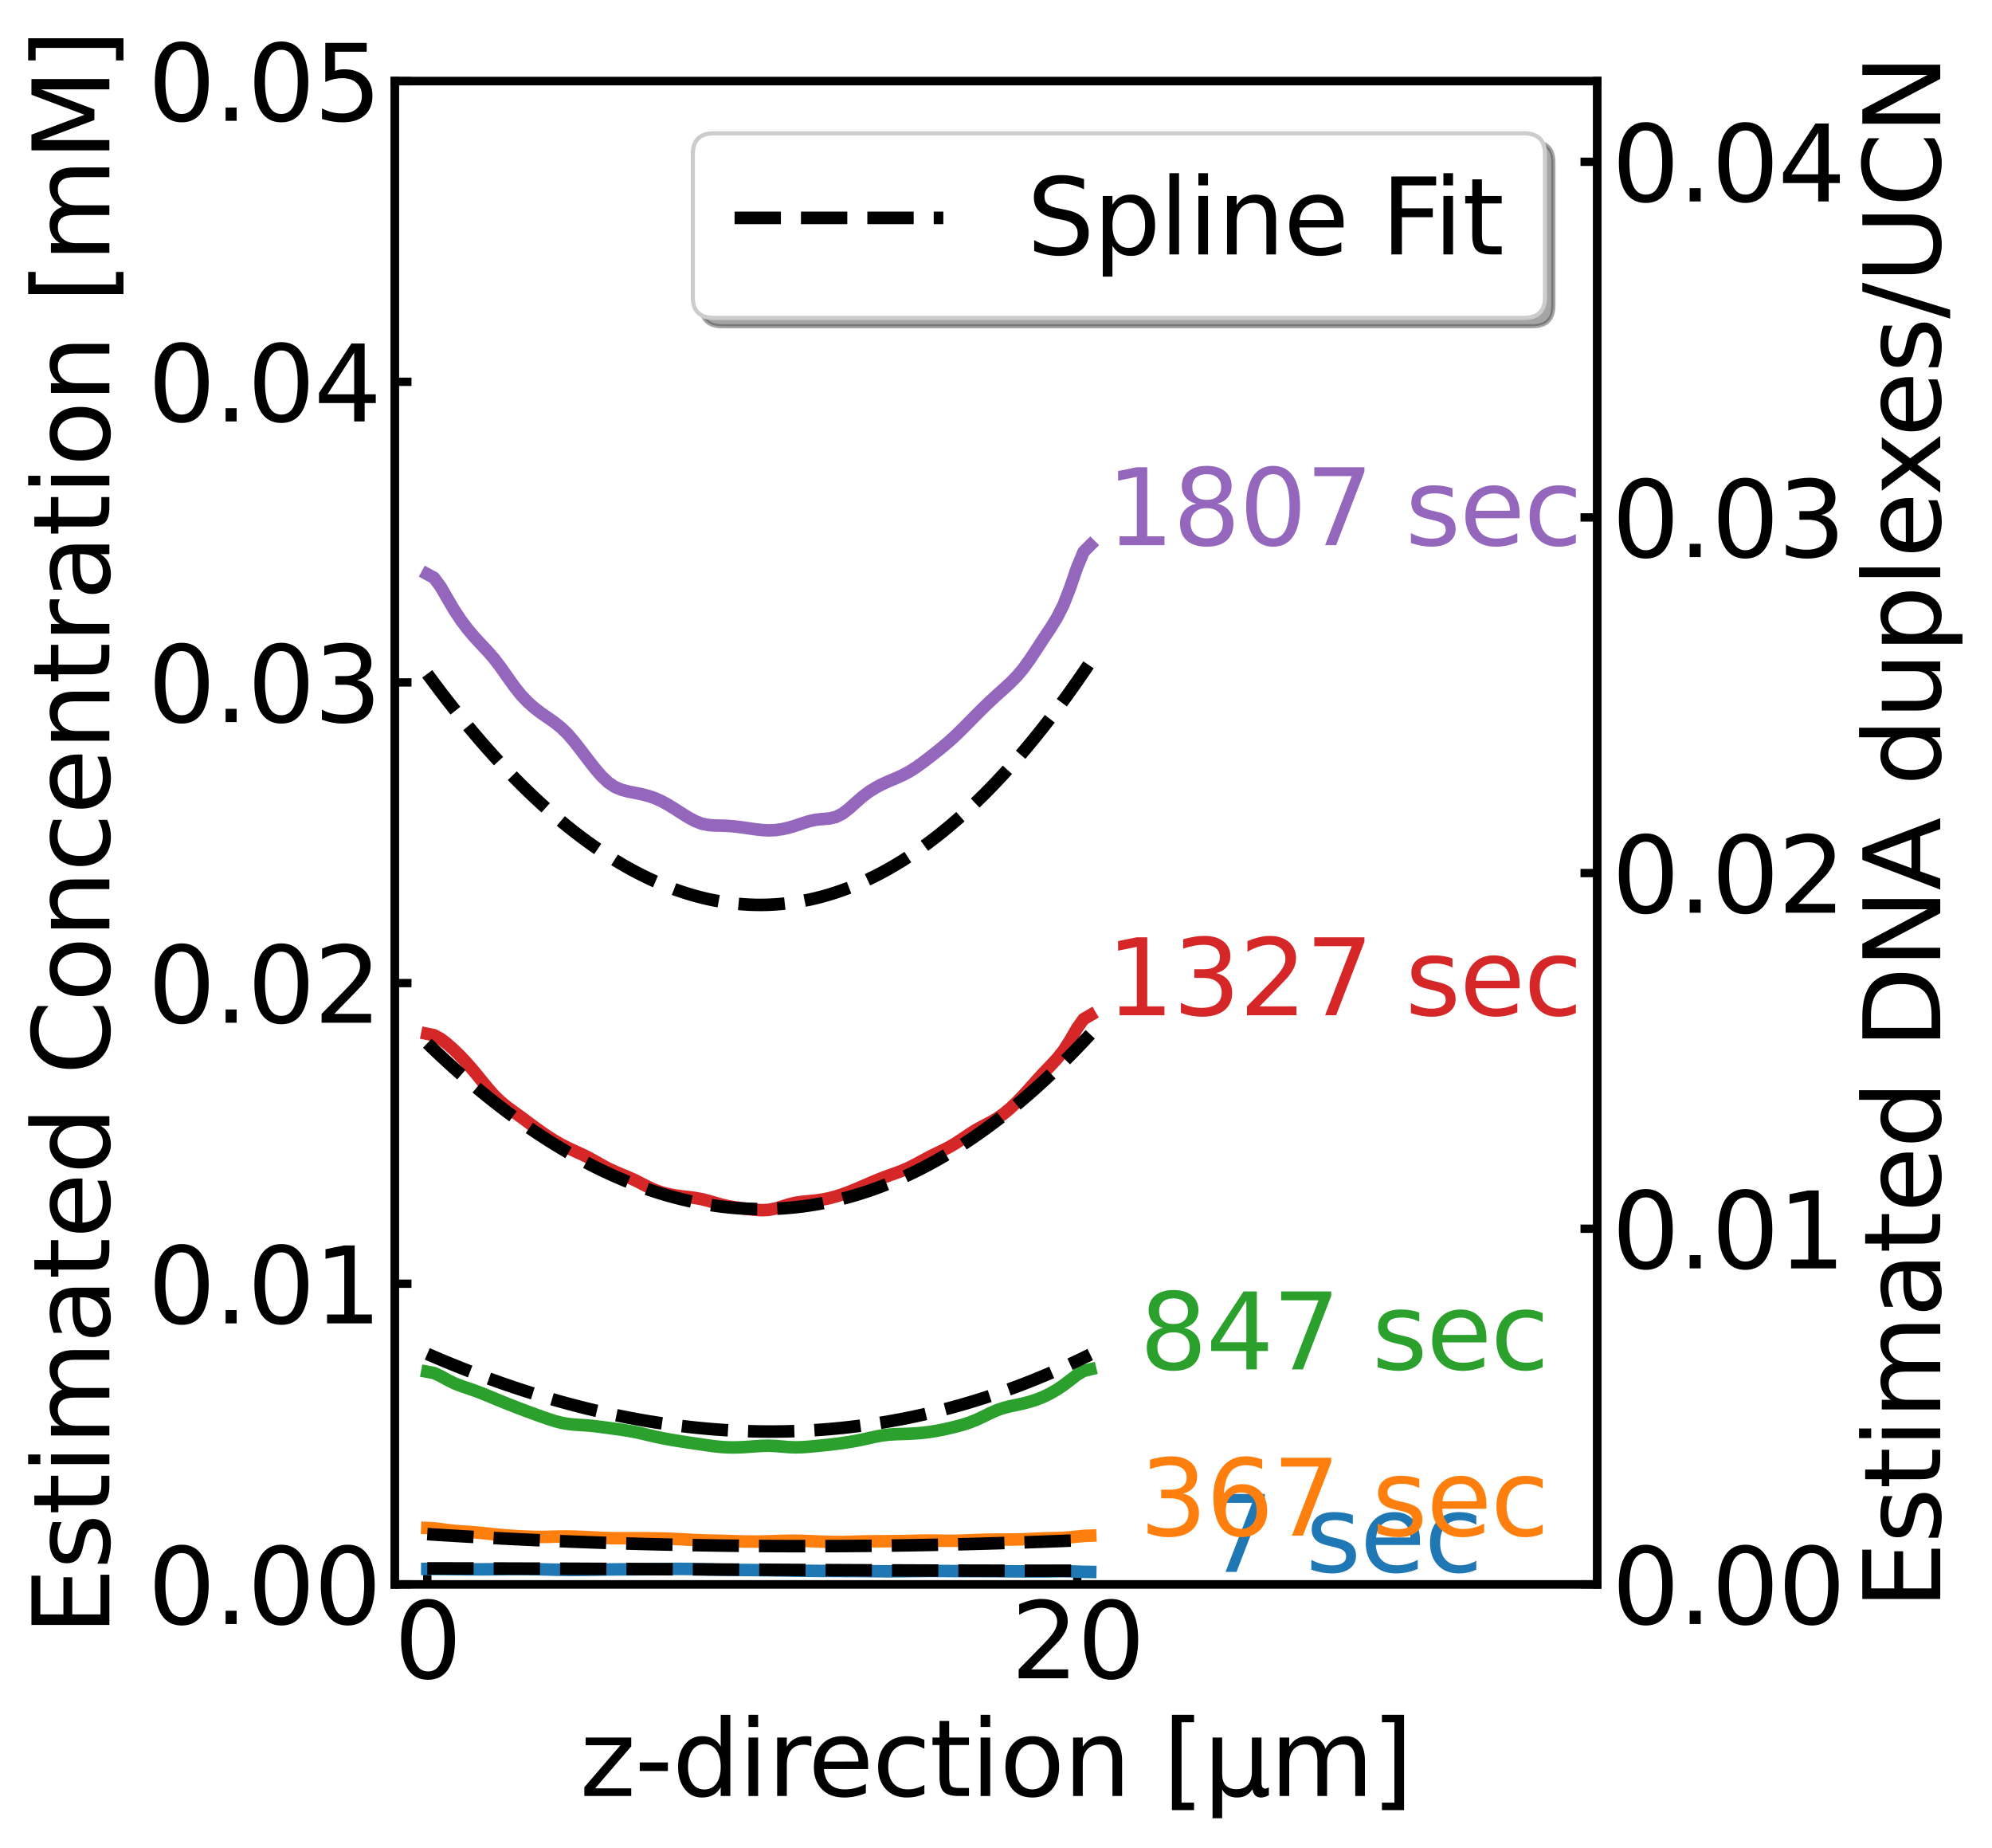 <?xml version="1.0" encoding="utf-8" standalone="no"?>
<!DOCTYPE svg PUBLIC "-//W3C//DTD SVG 1.1//EN"
  "http://www.w3.org/Graphics/SVG/1.1/DTD/svg11.dtd">
<svg xmlns:xlink="http://www.w3.org/1999/xlink" width="477.119pt" height="442.525pt" viewBox="0 0 477.119 442.525" xmlns="http://www.w3.org/2000/svg" version="1.1">
 <defs>
  <style type="text/css">*{stroke-linejoin: round; stroke-linecap: butt}</style>
 </defs>
 <g id="figure_1">
  <g id="patch_1">
   <path d="M 0 442.525 
L 477.119 442.525 
L 477.119 -0 
L 0 -0 
z
" style="fill: #ffffff"/>
  </g>
  <g id="axes_1">
   <g id="patch_2">
    <path d="M 94.559 379.434 
L 382.559 379.434 
L 382.559 19.434 
L 94.559 19.434 
z
" style="fill: #ffffff"/>
   </g>
   <g id="matplotlib.axis_1">
    <g id="xtick_1">
     <g id="line2d_1">
      <defs>
       <path id="m665c0df5d1" d="M 0 0 
L 0 -4 
" style="stroke: #000000; stroke-width: 2"/>
      </defs>
      <g>
       <use xlink:href="#m665c0df5d1" x="102.343" y="379.434" style="stroke: #000000; stroke-width: 2"/>
      </g>
     </g>
     <g id="text_1">
      <!-- 0 -->
      <g transform="translate(94.39 401.93)scale(0.25 -0.25)">
       <defs>
        <path id="DejaVuSans-30" d="M 2034 4250 
Q 1547 4250 1301 3770 
Q 1056 3291 1056 2328 
Q 1056 1369 1301 889 
Q 1547 409 2034 409 
Q 2525 409 2770 889 
Q 3016 1369 3016 2328 
Q 3016 3291 2770 3770 
Q 2525 4250 2034 4250 
z
M 2034 4750 
Q 2819 4750 3233 4129 
Q 3647 3509 3647 2328 
Q 3647 1150 3233 529 
Q 2819 -91 2034 -91 
Q 1250 -91 836 529 
Q 422 1150 422 2328 
Q 422 3509 836 4129 
Q 1250 4750 2034 4750 
z
" transform="scale(0.016)"/>
       </defs>
       <use xlink:href="#DejaVuSans-30"/>
      </g>
     </g>
    </g>
    <g id="xtick_2">
     <g id="line2d_2">
      <g>
       <use xlink:href="#m665c0df5d1" x="258.019" y="379.434" style="stroke: #000000; stroke-width: 2"/>
      </g>
     </g>
     <g id="text_2">
      <!-- 20 -->
      <g transform="translate(242.113 401.93)scale(0.25 -0.25)">
       <defs>
        <path id="DejaVuSans-32" d="M 1228 531 
L 3431 531 
L 3431 0 
L 469 0 
L 469 531 
Q 828 903 1448 1529 
Q 2069 2156 2228 2338 
Q 2531 2678 2651 2914 
Q 2772 3150 2772 3378 
Q 2772 3750 2511 3984 
Q 2250 4219 1831 4219 
Q 1534 4219 1204 4116 
Q 875 4013 500 3803 
L 500 4441 
Q 881 4594 1212 4672 
Q 1544 4750 1819 4750 
Q 2544 4750 2975 4387 
Q 3406 4025 3406 3419 
Q 3406 3131 3298 2873 
Q 3191 2616 2906 2266 
Q 2828 2175 2409 1742 
Q 1991 1309 1228 531 
z
" transform="scale(0.016)"/>
       </defs>
       <use xlink:href="#DejaVuSans-32"/>
       <use xlink:href="#DejaVuSans-30" x="63.623"/>
      </g>
     </g>
    </g>
    <g id="text_3">
     <!-- z-direction [μm] -->
     <g transform="translate(138.86 430.126)scale(0.25 -0.25)">
      <defs>
       <path id="DejaVuSans-7a" d="M 353 3500 
L 3084 3500 
L 3084 2975 
L 922 459 
L 3084 459 
L 3084 0 
L 275 0 
L 275 525 
L 2438 3041 
L 353 3041 
L 353 3500 
z
" transform="scale(0.016)"/>
       <path id="DejaVuSans-2d" d="M 313 2009 
L 1997 2009 
L 1997 1497 
L 313 1497 
L 313 2009 
z
" transform="scale(0.016)"/>
       <path id="DejaVuSans-64" d="M 2906 2969 
L 2906 4863 
L 3481 4863 
L 3481 0 
L 2906 0 
L 2906 525 
Q 2725 213 2448 61 
Q 2172 -91 1784 -91 
Q 1150 -91 751 415 
Q 353 922 353 1747 
Q 353 2572 751 3078 
Q 1150 3584 1784 3584 
Q 2172 3584 2448 3432 
Q 2725 3281 2906 2969 
z
M 947 1747 
Q 947 1113 1208 752 
Q 1469 391 1925 391 
Q 2381 391 2643 752 
Q 2906 1113 2906 1747 
Q 2906 2381 2643 2742 
Q 2381 3103 1925 3103 
Q 1469 3103 1208 2742 
Q 947 2381 947 1747 
z
" transform="scale(0.016)"/>
       <path id="DejaVuSans-69" d="M 603 3500 
L 1178 3500 
L 1178 0 
L 603 0 
L 603 3500 
z
M 603 4863 
L 1178 4863 
L 1178 4134 
L 603 4134 
L 603 4863 
z
" transform="scale(0.016)"/>
       <path id="DejaVuSans-72" d="M 2631 2963 
Q 2534 3019 2420 3045 
Q 2306 3072 2169 3072 
Q 1681 3072 1420 2755 
Q 1159 2438 1159 1844 
L 1159 0 
L 581 0 
L 581 3500 
L 1159 3500 
L 1159 2956 
Q 1341 3275 1631 3429 
Q 1922 3584 2338 3584 
Q 2397 3584 2469 3576 
Q 2541 3569 2628 3553 
L 2631 2963 
z
" transform="scale(0.016)"/>
       <path id="DejaVuSans-65" d="M 3597 1894 
L 3597 1613 
L 953 1613 
Q 991 1019 1311 708 
Q 1631 397 2203 397 
Q 2534 397 2845 478 
Q 3156 559 3463 722 
L 3463 178 
Q 3153 47 2828 -22 
Q 2503 -91 2169 -91 
Q 1331 -91 842 396 
Q 353 884 353 1716 
Q 353 2575 817 3079 
Q 1281 3584 2069 3584 
Q 2775 3584 3186 3129 
Q 3597 2675 3597 1894 
z
M 3022 2063 
Q 3016 2534 2758 2815 
Q 2500 3097 2075 3097 
Q 1594 3097 1305 2825 
Q 1016 2553 972 2059 
L 3022 2063 
z
" transform="scale(0.016)"/>
       <path id="DejaVuSans-63" d="M 3122 3366 
L 3122 2828 
Q 2878 2963 2633 3030 
Q 2388 3097 2138 3097 
Q 1578 3097 1268 2742 
Q 959 2388 959 1747 
Q 959 1106 1268 751 
Q 1578 397 2138 397 
Q 2388 397 2633 464 
Q 2878 531 3122 666 
L 3122 134 
Q 2881 22 2623 -34 
Q 2366 -91 2075 -91 
Q 1284 -91 818 406 
Q 353 903 353 1747 
Q 353 2603 823 3093 
Q 1294 3584 2113 3584 
Q 2378 3584 2631 3529 
Q 2884 3475 3122 3366 
z
" transform="scale(0.016)"/>
       <path id="DejaVuSans-74" d="M 1172 4494 
L 1172 3500 
L 2356 3500 
L 2356 3053 
L 1172 3053 
L 1172 1153 
Q 1172 725 1289 603 
Q 1406 481 1766 481 
L 2356 481 
L 2356 0 
L 1766 0 
Q 1100 0 847 248 
Q 594 497 594 1153 
L 594 3053 
L 172 3053 
L 172 3500 
L 594 3500 
L 594 4494 
L 1172 4494 
z
" transform="scale(0.016)"/>
       <path id="DejaVuSans-6f" d="M 1959 3097 
Q 1497 3097 1228 2736 
Q 959 2375 959 1747 
Q 959 1119 1226 758 
Q 1494 397 1959 397 
Q 2419 397 2687 759 
Q 2956 1122 2956 1747 
Q 2956 2369 2687 2733 
Q 2419 3097 1959 3097 
z
M 1959 3584 
Q 2709 3584 3137 3096 
Q 3566 2609 3566 1747 
Q 3566 888 3137 398 
Q 2709 -91 1959 -91 
Q 1206 -91 779 398 
Q 353 888 353 1747 
Q 353 2609 779 3096 
Q 1206 3584 1959 3584 
z
" transform="scale(0.016)"/>
       <path id="DejaVuSans-6e" d="M 3513 2113 
L 3513 0 
L 2938 0 
L 2938 2094 
Q 2938 2591 2744 2837 
Q 2550 3084 2163 3084 
Q 1697 3084 1428 2787 
Q 1159 2491 1159 1978 
L 1159 0 
L 581 0 
L 581 3500 
L 1159 3500 
L 1159 2956 
Q 1366 3272 1645 3428 
Q 1925 3584 2291 3584 
Q 2894 3584 3203 3211 
Q 3513 2838 3513 2113 
z
" transform="scale(0.016)"/>
       <path id="DejaVuSans-20" transform="scale(0.016)"/>
       <path id="DejaVuSans-5b" d="M 550 4863 
L 1875 4863 
L 1875 4416 
L 1125 4416 
L 1125 -397 
L 1875 -397 
L 1875 -844 
L 550 -844 
L 550 4863 
z
" transform="scale(0.016)"/>
       <path id="DejaVuSans-3bc" d="M 544 -1331 
L 544 3500 
L 1119 3500 
L 1119 1325 
Q 1119 872 1334 640 
Q 1550 409 1972 409 
Q 2434 409 2667 671 
Q 2900 934 2900 1459 
L 2900 3500 
L 3475 3500 
L 3475 806 
Q 3475 619 3529 530 
Q 3584 441 3700 441 
Q 3728 441 3778 458 
Q 3828 475 3916 513 
L 3916 50 
Q 3788 -22 3673 -56 
Q 3559 -91 3450 -91 
Q 3234 -91 3106 31 
Q 2978 153 2931 403 
Q 2775 156 2548 32 
Q 2322 -91 2016 -91 
Q 1697 -91 1473 31 
Q 1250 153 1119 397 
L 1119 -1331 
L 544 -1331 
z
" transform="scale(0.016)"/>
       <path id="DejaVuSans-6d" d="M 3328 2828 
Q 3544 3216 3844 3400 
Q 4144 3584 4550 3584 
Q 5097 3584 5394 3201 
Q 5691 2819 5691 2113 
L 5691 0 
L 5113 0 
L 5113 2094 
Q 5113 2597 4934 2840 
Q 4756 3084 4391 3084 
Q 3944 3084 3684 2787 
Q 3425 2491 3425 1978 
L 3425 0 
L 2847 0 
L 2847 2094 
Q 2847 2600 2669 2842 
Q 2491 3084 2119 3084 
Q 1678 3084 1418 2786 
Q 1159 2488 1159 1978 
L 1159 0 
L 581 0 
L 581 3500 
L 1159 3500 
L 1159 2956 
Q 1356 3278 1631 3431 
Q 1906 3584 2284 3584 
Q 2666 3584 2933 3390 
Q 3200 3197 3328 2828 
z
" transform="scale(0.016)"/>
       <path id="DejaVuSans-5d" d="M 1947 4863 
L 1947 -844 
L 622 -844 
L 622 -397 
L 1369 -397 
L 1369 4416 
L 622 4416 
L 622 4863 
L 1947 4863 
z
" transform="scale(0.016)"/>
      </defs>
      <use xlink:href="#DejaVuSans-7a"/>
      <use xlink:href="#DejaVuSans-2d" x="52.49"/>
      <use xlink:href="#DejaVuSans-64" x="88.574"/>
      <use xlink:href="#DejaVuSans-69" x="152.051"/>
      <use xlink:href="#DejaVuSans-72" x="179.834"/>
      <use xlink:href="#DejaVuSans-65" x="218.697"/>
      <use xlink:href="#DejaVuSans-63" x="280.221"/>
      <use xlink:href="#DejaVuSans-74" x="335.201"/>
      <use xlink:href="#DejaVuSans-69" x="374.41"/>
      <use xlink:href="#DejaVuSans-6f" x="402.193"/>
      <use xlink:href="#DejaVuSans-6e" x="463.375"/>
      <use xlink:href="#DejaVuSans-20" x="526.754"/>
      <use xlink:href="#DejaVuSans-5b" x="558.541"/>
      <use xlink:href="#DejaVuSans-3bc" x="597.555"/>
      <use xlink:href="#DejaVuSans-6d" x="661.178"/>
      <use xlink:href="#DejaVuSans-5d" x="758.59"/>
     </g>
    </g>
   </g>
   <g id="matplotlib.axis_2">
    <g id="ytick_1">
     <g id="line2d_3">
      <defs>
       <path id="m37f7cbab1a" d="M 0 0 
L 4 0 
" style="stroke: #000000; stroke-width: 2"/>
      </defs>
      <g>
       <use xlink:href="#m37f7cbab1a" x="94.559" y="379.434" style="stroke: #000000; stroke-width: 2"/>
      </g>
     </g>
     <g id="text_4">
      <!-- 0.00 -->
      <g transform="translate(35.395 388.932)scale(0.25 -0.25)">
       <defs>
        <path id="DejaVuSans-2e" d="M 684 794 
L 1344 794 
L 1344 0 
L 684 0 
L 684 794 
z
" transform="scale(0.016)"/>
       </defs>
       <use xlink:href="#DejaVuSans-30"/>
       <use xlink:href="#DejaVuSans-2e" x="63.623"/>
       <use xlink:href="#DejaVuSans-30" x="95.41"/>
       <use xlink:href="#DejaVuSans-30" x="159.033"/>
      </g>
     </g>
    </g>
    <g id="ytick_2">
     <g id="line2d_4">
      <g>
       <use xlink:href="#m37f7cbab1a" x="94.559" y="307.434" style="stroke: #000000; stroke-width: 2"/>
      </g>
     </g>
     <g id="text_5">
      <!-- 0.01 -->
      <g transform="translate(35.395 316.932)scale(0.25 -0.25)">
       <defs>
        <path id="DejaVuSans-31" d="M 794 531 
L 1825 531 
L 1825 4091 
L 703 3866 
L 703 4441 
L 1819 4666 
L 2450 4666 
L 2450 531 
L 3481 531 
L 3481 0 
L 794 0 
L 794 531 
z
" transform="scale(0.016)"/>
       </defs>
       <use xlink:href="#DejaVuSans-30"/>
       <use xlink:href="#DejaVuSans-2e" x="63.623"/>
       <use xlink:href="#DejaVuSans-30" x="95.41"/>
       <use xlink:href="#DejaVuSans-31" x="159.033"/>
      </g>
     </g>
    </g>
    <g id="ytick_3">
     <g id="line2d_5">
      <g>
       <use xlink:href="#m37f7cbab1a" x="94.559" y="235.434" style="stroke: #000000; stroke-width: 2"/>
      </g>
     </g>
     <g id="text_6">
      <!-- 0.02 -->
      <g transform="translate(35.395 244.932)scale(0.25 -0.25)">
       <use xlink:href="#DejaVuSans-30"/>
       <use xlink:href="#DejaVuSans-2e" x="63.623"/>
       <use xlink:href="#DejaVuSans-30" x="95.41"/>
       <use xlink:href="#DejaVuSans-32" x="159.033"/>
      </g>
     </g>
    </g>
    <g id="ytick_4">
     <g id="line2d_6">
      <g>
       <use xlink:href="#m37f7cbab1a" x="94.559" y="163.434" style="stroke: #000000; stroke-width: 2"/>
      </g>
     </g>
     <g id="text_7">
      <!-- 0.03 -->
      <g transform="translate(35.395 172.932)scale(0.25 -0.25)">
       <defs>
        <path id="DejaVuSans-33" d="M 2597 2516 
Q 3050 2419 3304 2112 
Q 3559 1806 3559 1356 
Q 3559 666 3084 287 
Q 2609 -91 1734 -91 
Q 1441 -91 1130 -33 
Q 819 25 488 141 
L 488 750 
Q 750 597 1062 519 
Q 1375 441 1716 441 
Q 2309 441 2620 675 
Q 2931 909 2931 1356 
Q 2931 1769 2642 2001 
Q 2353 2234 1838 2234 
L 1294 2234 
L 1294 2753 
L 1863 2753 
Q 2328 2753 2575 2939 
Q 2822 3125 2822 3475 
Q 2822 3834 2567 4026 
Q 2313 4219 1838 4219 
Q 1578 4219 1281 4162 
Q 984 4106 628 3988 
L 628 4550 
Q 988 4650 1302 4700 
Q 1616 4750 1894 4750 
Q 2613 4750 3031 4423 
Q 3450 4097 3450 3541 
Q 3450 3153 3228 2886 
Q 3006 2619 2597 2516 
z
" transform="scale(0.016)"/>
       </defs>
       <use xlink:href="#DejaVuSans-30"/>
       <use xlink:href="#DejaVuSans-2e" x="63.623"/>
       <use xlink:href="#DejaVuSans-30" x="95.41"/>
       <use xlink:href="#DejaVuSans-33" x="159.033"/>
      </g>
     </g>
    </g>
    <g id="ytick_5">
     <g id="line2d_7">
      <g>
       <use xlink:href="#m37f7cbab1a" x="94.559" y="91.434" style="stroke: #000000; stroke-width: 2"/>
      </g>
     </g>
     <g id="text_8">
      <!-- 0.04 -->
      <g transform="translate(35.395 100.932)scale(0.25 -0.25)">
       <defs>
        <path id="DejaVuSans-34" d="M 2419 4116 
L 825 1625 
L 2419 1625 
L 2419 4116 
z
M 2253 4666 
L 3047 4666 
L 3047 1625 
L 3713 1625 
L 3713 1100 
L 3047 1100 
L 3047 0 
L 2419 0 
L 2419 1100 
L 313 1100 
L 313 1709 
L 2253 4666 
z
" transform="scale(0.016)"/>
       </defs>
       <use xlink:href="#DejaVuSans-30"/>
       <use xlink:href="#DejaVuSans-2e" x="63.623"/>
       <use xlink:href="#DejaVuSans-30" x="95.41"/>
       <use xlink:href="#DejaVuSans-34" x="159.033"/>
      </g>
     </g>
    </g>
    <g id="ytick_6">
     <g id="line2d_8">
      <g>
       <use xlink:href="#m37f7cbab1a" x="94.559" y="19.434" style="stroke: #000000; stroke-width: 2"/>
      </g>
     </g>
     <g id="text_9">
      <!-- 0.05 -->
      <g transform="translate(35.395 28.932)scale(0.25 -0.25)">
       <defs>
        <path id="DejaVuSans-35" d="M 691 4666 
L 3169 4666 
L 3169 4134 
L 1269 4134 
L 1269 2991 
Q 1406 3038 1543 3061 
Q 1681 3084 1819 3084 
Q 2600 3084 3056 2656 
Q 3513 2228 3513 1497 
Q 3513 744 3044 326 
Q 2575 -91 1722 -91 
Q 1428 -91 1123 -41 
Q 819 9 494 109 
L 494 744 
Q 775 591 1075 516 
Q 1375 441 1709 441 
Q 2250 441 2565 725 
Q 2881 1009 2881 1497 
Q 2881 1984 2565 2268 
Q 2250 2553 1709 2553 
Q 1456 2553 1204 2497 
Q 953 2441 691 2322 
L 691 4666 
z
" transform="scale(0.016)"/>
       </defs>
       <use xlink:href="#DejaVuSans-30"/>
       <use xlink:href="#DejaVuSans-2e" x="63.623"/>
       <use xlink:href="#DejaVuSans-30" x="95.41"/>
       <use xlink:href="#DejaVuSans-35" x="159.033"/>
      </g>
     </g>
    </g>
    <g id="text_10">
     <!-- Estimated Concentration [mM] -->
     <g transform="translate(26.196 391.669)rotate(-90)scale(0.25 -0.25)">
      <defs>
       <path id="DejaVuSans-45" d="M 628 4666 
L 3578 4666 
L 3578 4134 
L 1259 4134 
L 1259 2753 
L 3481 2753 
L 3481 2222 
L 1259 2222 
L 1259 531 
L 3634 531 
L 3634 0 
L 628 0 
L 628 4666 
z
" transform="scale(0.016)"/>
       <path id="DejaVuSans-73" d="M 2834 3397 
L 2834 2853 
Q 2591 2978 2328 3040 
Q 2066 3103 1784 3103 
Q 1356 3103 1142 2972 
Q 928 2841 928 2578 
Q 928 2378 1081 2264 
Q 1234 2150 1697 2047 
L 1894 2003 
Q 2506 1872 2764 1633 
Q 3022 1394 3022 966 
Q 3022 478 2636 193 
Q 2250 -91 1575 -91 
Q 1294 -91 989 -36 
Q 684 19 347 128 
L 347 722 
Q 666 556 975 473 
Q 1284 391 1588 391 
Q 1994 391 2212 530 
Q 2431 669 2431 922 
Q 2431 1156 2273 1281 
Q 2116 1406 1581 1522 
L 1381 1569 
Q 847 1681 609 1914 
Q 372 2147 372 2553 
Q 372 3047 722 3315 
Q 1072 3584 1716 3584 
Q 2034 3584 2315 3537 
Q 2597 3491 2834 3397 
z
" transform="scale(0.016)"/>
       <path id="DejaVuSans-61" d="M 2194 1759 
Q 1497 1759 1228 1600 
Q 959 1441 959 1056 
Q 959 750 1161 570 
Q 1363 391 1709 391 
Q 2188 391 2477 730 
Q 2766 1069 2766 1631 
L 2766 1759 
L 2194 1759 
z
M 3341 1997 
L 3341 0 
L 2766 0 
L 2766 531 
Q 2569 213 2275 61 
Q 1981 -91 1556 -91 
Q 1019 -91 701 211 
Q 384 513 384 1019 
Q 384 1609 779 1909 
Q 1175 2209 1959 2209 
L 2766 2209 
L 2766 2266 
Q 2766 2663 2505 2880 
Q 2244 3097 1772 3097 
Q 1472 3097 1187 3025 
Q 903 2953 641 2809 
L 641 3341 
Q 956 3463 1253 3523 
Q 1550 3584 1831 3584 
Q 2591 3584 2966 3190 
Q 3341 2797 3341 1997 
z
" transform="scale(0.016)"/>
       <path id="DejaVuSans-43" d="M 4122 4306 
L 4122 3641 
Q 3803 3938 3442 4084 
Q 3081 4231 2675 4231 
Q 1875 4231 1450 3742 
Q 1025 3253 1025 2328 
Q 1025 1406 1450 917 
Q 1875 428 2675 428 
Q 3081 428 3442 575 
Q 3803 722 4122 1019 
L 4122 359 
Q 3791 134 3420 21 
Q 3050 -91 2638 -91 
Q 1578 -91 968 557 
Q 359 1206 359 2328 
Q 359 3453 968 4101 
Q 1578 4750 2638 4750 
Q 3056 4750 3426 4639 
Q 3797 4528 4122 4306 
z
" transform="scale(0.016)"/>
       <path id="DejaVuSans-4d" d="M 628 4666 
L 1569 4666 
L 2759 1491 
L 3956 4666 
L 4897 4666 
L 4897 0 
L 4281 0 
L 4281 4097 
L 3078 897 
L 2444 897 
L 1241 4097 
L 1241 0 
L 628 0 
L 628 4666 
z
" transform="scale(0.016)"/>
      </defs>
      <use xlink:href="#DejaVuSans-45"/>
      <use xlink:href="#DejaVuSans-73" x="63.184"/>
      <use xlink:href="#DejaVuSans-74" x="115.283"/>
      <use xlink:href="#DejaVuSans-69" x="154.492"/>
      <use xlink:href="#DejaVuSans-6d" x="182.275"/>
      <use xlink:href="#DejaVuSans-61" x="279.688"/>
      <use xlink:href="#DejaVuSans-74" x="340.967"/>
      <use xlink:href="#DejaVuSans-65" x="380.176"/>
      <use xlink:href="#DejaVuSans-64" x="441.699"/>
      <use xlink:href="#DejaVuSans-20" x="505.176"/>
      <use xlink:href="#DejaVuSans-43" x="536.963"/>
      <use xlink:href="#DejaVuSans-6f" x="606.787"/>
      <use xlink:href="#DejaVuSans-6e" x="667.969"/>
      <use xlink:href="#DejaVuSans-63" x="731.348"/>
      <use xlink:href="#DejaVuSans-65" x="786.328"/>
      <use xlink:href="#DejaVuSans-6e" x="847.852"/>
      <use xlink:href="#DejaVuSans-74" x="911.23"/>
      <use xlink:href="#DejaVuSans-72" x="950.439"/>
      <use xlink:href="#DejaVuSans-61" x="991.553"/>
      <use xlink:href="#DejaVuSans-74" x="1052.832"/>
      <use xlink:href="#DejaVuSans-69" x="1092.041"/>
      <use xlink:href="#DejaVuSans-6f" x="1119.824"/>
      <use xlink:href="#DejaVuSans-6e" x="1181.006"/>
      <use xlink:href="#DejaVuSans-20" x="1244.385"/>
      <use xlink:href="#DejaVuSans-5b" x="1276.172"/>
      <use xlink:href="#DejaVuSans-6d" x="1315.186"/>
      <use xlink:href="#DejaVuSans-4d" x="1412.598"/>
      <use xlink:href="#DejaVuSans-5d" x="1498.877"/>
     </g>
    </g>
   </g>
   <g id="line2d_9">
    <path d="M 102.343 375.743 
L 103.947 375.748 
L 105.551 375.76 
L 107.155 375.777 
L 108.759 375.796 
L 110.363 375.814 
L 111.967 375.829 
L 113.571 375.837 
L 115.175 375.838 
L 116.779 375.831 
L 118.382 375.819 
L 119.986 375.803 
L 121.59 375.786 
L 123.194 375.774 
L 124.798 375.772 
L 126.402 375.782 
L 128.006 375.804 
L 129.61 375.837 
L 131.214 375.877 
L 132.818 375.92 
L 134.422 375.957 
L 136.026 375.979 
L 137.63 375.984 
L 139.234 375.975 
L 140.838 375.954 
L 142.441 375.927 
L 144.045 375.897 
L 145.649 375.87 
L 147.253 375.851 
L 148.857 375.84 
L 150.461 375.833 
L 152.065 375.827 
L 153.669 375.819 
L 155.273 375.808 
L 156.877 375.791 
L 158.481 375.77 
L 160.085 375.748 
L 161.689 375.732 
L 163.293 375.73 
L 164.896 375.744 
L 166.5 375.771 
L 168.104 375.81 
L 169.708 375.856 
L 171.312 375.904 
L 172.916 375.944 
L 174.52 375.97 
L 176.124 375.983 
L 177.728 375.991 
L 179.332 376 
L 180.936 376.017 
L 182.54 376.038 
L 184.144 376.063 
L 185.748 376.089 
L 187.352 376.115 
L 188.955 376.14 
L 190.559 376.162 
L 192.163 376.182 
L 193.767 376.198 
L 195.371 376.212 
L 196.975 376.223 
L 198.579 376.231 
L 200.183 376.238 
L 201.787 376.243 
L 203.391 376.248 
L 204.995 376.255 
L 206.599 376.266 
L 208.203 376.281 
L 209.807 376.296 
L 211.41 376.308 
L 213.014 376.311 
L 214.618 376.306 
L 216.222 376.294 
L 217.826 376.276 
L 219.43 376.256 
L 221.034 376.238 
L 222.638 376.228 
L 224.242 376.23 
L 225.846 376.239 
L 227.45 376.253 
L 229.054 376.264 
L 230.658 376.272 
L 232.262 376.277 
L 233.866 376.28 
L 235.469 376.283 
L 237.073 376.287 
L 238.677 376.293 
L 240.281 376.302 
L 241.885 376.312 
L 243.489 376.324 
L 245.093 376.335 
L 246.697 376.344 
L 248.301 376.346 
L 249.905 376.337 
L 251.509 376.316 
L 253.113 376.294 
L 254.717 376.288 
L 256.321 376.316 
L 257.924 376.374 
L 259.528 376.432 
L 261.132 376.458 
" clip-path="url(#pa7ada5df1d)" style="fill: none; stroke: #1f77b4; stroke-width: 3; stroke-linecap: square"/>
   </g>
   <g id="line2d_10">
    <path d="M 102.343 365.939 
L 103.947 366.02 
L 105.551 366.211 
L 107.155 366.435 
L 108.759 366.617 
L 110.363 366.745 
L 111.967 366.849 
L 113.571 366.966 
L 115.175 367.114 
L 116.779 367.281 
L 118.382 367.45 
L 119.986 367.603 
L 121.59 367.736 
L 123.194 367.85 
L 124.798 367.944 
L 126.402 368.017 
L 128.006 368.062 
L 129.61 368.074 
L 131.214 368.05 
L 132.818 368.008 
L 134.422 367.973 
L 136.026 367.968 
L 137.63 368 
L 139.234 368.06 
L 140.838 368.136 
L 142.441 368.219 
L 144.045 368.295 
L 145.649 368.355 
L 147.253 368.386 
L 148.857 368.392 
L 150.461 368.386 
L 152.065 368.381 
L 153.669 368.386 
L 155.273 368.4 
L 156.877 368.423 
L 158.481 368.456 
L 160.085 368.501 
L 161.689 368.56 
L 163.293 368.637 
L 164.896 368.727 
L 166.5 368.815 
L 168.104 368.888 
L 169.708 368.937 
L 171.312 368.971 
L 172.916 369.003 
L 174.52 369.048 
L 176.124 369.102 
L 177.728 369.151 
L 179.332 369.18 
L 180.936 369.182 
L 182.54 369.16 
L 184.144 369.12 
L 185.748 369.069 
L 187.352 369.02 
L 188.955 368.987 
L 190.559 368.985 
L 192.163 369.017 
L 193.767 369.074 
L 195.371 369.141 
L 196.975 369.208 
L 198.579 369.262 
L 200.183 369.292 
L 201.787 369.288 
L 203.391 369.254 
L 204.995 369.207 
L 206.599 369.162 
L 208.203 369.133 
L 209.807 369.116 
L 211.41 369.105 
L 213.014 369.096 
L 214.618 369.084 
L 216.222 369.064 
L 217.826 369.033 
L 219.43 368.992 
L 221.034 368.957 
L 222.638 368.941 
L 224.242 368.956 
L 225.846 368.986 
L 227.45 369.006 
L 229.054 368.993 
L 230.658 368.944 
L 232.262 368.877 
L 233.866 368.812 
L 235.469 368.763 
L 237.073 368.731 
L 238.677 368.713 
L 240.281 368.705 
L 241.885 368.699 
L 243.489 368.681 
L 245.093 368.639 
L 246.697 368.569 
L 248.301 368.49 
L 249.905 368.422 
L 251.509 368.382 
L 253.113 368.349 
L 254.717 368.289 
L 256.321 368.167 
L 257.924 367.995 
L 259.528 367.84 
L 261.132 367.773 
" clip-path="url(#pa7ada5df1d)" style="fill: none; stroke: #ff7f0e; stroke-width: 3; stroke-linecap: square"/>
   </g>
   <g id="line2d_11">
    <path d="M 102.343 328.523 
L 103.947 328.828 
L 105.551 329.563 
L 107.155 330.458 
L 108.759 331.257 
L 110.363 331.89 
L 111.967 332.438 
L 113.571 332.987 
L 115.175 333.592 
L 116.779 334.239 
L 118.382 334.904 
L 119.986 335.564 
L 121.59 336.21 
L 123.194 336.842 
L 124.798 337.459 
L 126.402 338.062 
L 128.006 338.651 
L 129.61 339.23 
L 131.214 339.795 
L 132.818 340.309 
L 134.422 340.73 
L 136.026 341.017 
L 137.63 341.18 
L 139.234 341.284 
L 140.838 341.392 
L 142.441 341.552 
L 144.045 341.751 
L 145.649 341.969 
L 147.253 342.184 
L 148.857 342.405 
L 150.461 342.652 
L 152.065 342.949 
L 153.669 343.301 
L 155.273 343.678 
L 156.877 344.05 
L 158.481 344.389 
L 160.085 344.694 
L 161.689 344.971 
L 163.293 345.227 
L 164.896 345.469 
L 166.5 345.705 
L 168.104 345.94 
L 169.708 346.175 
L 171.312 346.387 
L 172.916 346.549 
L 174.52 346.635 
L 176.124 346.643 
L 177.728 346.589 
L 179.332 346.489 
L 180.936 346.368 
L 182.54 346.268 
L 184.144 346.235 
L 185.748 346.303 
L 187.352 346.437 
L 188.955 346.567 
L 190.559 346.625 
L 192.163 346.582 
L 193.767 346.468 
L 195.371 346.317 
L 196.975 346.156 
L 198.579 345.985 
L 200.183 345.798 
L 201.787 345.589 
L 203.391 345.35 
L 204.995 345.075 
L 206.599 344.754 
L 208.203 344.396 
L 209.807 344.045 
L 211.41 343.753 
L 213.014 343.567 
L 214.618 343.471 
L 216.222 343.419 
L 217.826 343.364 
L 219.43 343.272 
L 221.034 343.133 
L 222.638 342.94 
L 224.242 342.685 
L 225.846 342.375 
L 227.45 342.02 
L 229.054 341.627 
L 230.658 341.186 
L 232.262 340.665 
L 233.866 340.03 
L 235.469 339.277 
L 237.073 338.488 
L 238.677 337.767 
L 240.281 337.208 
L 241.885 336.798 
L 243.489 336.46 
L 245.093 336.111 
L 246.697 335.689 
L 248.301 335.169 
L 249.905 334.529 
L 251.509 333.749 
L 253.113 332.822 
L 254.717 331.748 
L 256.321 330.529 
L 257.924 329.294 
L 259.528 328.333 
L 261.132 327.946 
" clip-path="url(#pa7ada5df1d)" style="fill: none; stroke: #2ca02c; stroke-width: 3; stroke-linecap: square"/>
   </g>
   <g id="line2d_12">
    <path d="M 102.343 247.591 
L 103.947 247.917 
L 105.551 248.782 
L 107.155 250.017 
L 108.759 251.456 
L 110.363 253.03 
L 111.967 254.744 
L 113.571 256.605 
L 115.175 258.58 
L 116.779 260.544 
L 118.382 262.357 
L 119.986 263.898 
L 121.59 265.199 
L 123.194 266.371 
L 124.798 267.525 
L 126.402 268.713 
L 128.006 269.906 
L 129.61 271.066 
L 131.214 272.16 
L 132.818 273.172 
L 134.422 274.091 
L 136.026 274.907 
L 137.63 275.648 
L 139.234 276.38 
L 140.838 277.168 
L 142.441 278.046 
L 144.045 278.957 
L 145.649 279.823 
L 147.253 280.58 
L 148.857 281.249 
L 150.461 281.907 
L 152.065 282.633 
L 153.669 283.447 
L 155.273 284.268 
L 156.877 285.004 
L 158.481 285.576 
L 160.085 285.992 
L 161.689 286.289 
L 163.293 286.505 
L 164.896 286.689 
L 166.5 286.898 
L 168.104 287.189 
L 169.708 287.598 
L 171.312 288.066 
L 172.916 288.519 
L 174.52 288.885 
L 176.124 289.154 
L 177.728 289.366 
L 179.332 289.56 
L 180.936 289.738 
L 182.54 289.828 
L 184.144 289.745 
L 185.748 289.424 
L 187.352 288.94 
L 188.955 288.433 
L 190.559 288.041 
L 192.163 287.81 
L 193.767 287.662 
L 195.371 287.511 
L 196.975 287.283 
L 198.579 286.96 
L 200.183 286.542 
L 201.787 286.029 
L 203.391 285.434 
L 204.995 284.781 
L 206.599 284.094 
L 208.203 283.399 
L 209.807 282.717 
L 211.41 282.072 
L 213.014 281.48 
L 214.618 280.91 
L 216.222 280.3 
L 217.826 279.593 
L 219.43 278.773 
L 221.034 277.901 
L 222.638 277.043 
L 224.242 276.251 
L 225.846 275.48 
L 227.45 274.655 
L 229.054 273.703 
L 230.658 272.635 
L 232.262 271.546 
L 233.866 270.539 
L 235.469 269.667 
L 237.073 268.838 
L 238.677 267.929 
L 240.281 266.825 
L 241.885 265.5 
L 243.489 263.988 
L 245.093 262.322 
L 246.697 260.551 
L 248.301 258.749 
L 249.905 256.993 
L 251.509 255.331 
L 253.113 253.614 
L 254.717 251.615 
L 256.321 249.114 
L 257.924 246.338 
L 259.528 244.073 
L 261.132 243.136 
" clip-path="url(#pa7ada5df1d)" style="fill: none; stroke: #d62728; stroke-width: 3; stroke-linecap: square"/>
   </g>
   <g id="line2d_13">
    <path d="M 102.343 137.503 
L 103.947 138.375 
L 105.551 140.539 
L 107.155 143.316 
L 108.759 146.051 
L 110.363 148.471 
L 111.967 150.61 
L 113.571 152.509 
L 115.175 154.241 
L 116.779 155.95 
L 118.382 157.794 
L 119.986 159.901 
L 121.59 162.182 
L 123.194 164.432 
L 124.798 166.451 
L 126.402 168.14 
L 128.006 169.56 
L 129.61 170.782 
L 131.214 171.889 
L 132.818 173.009 
L 134.422 174.286 
L 136.026 175.858 
L 137.63 177.733 
L 139.234 179.792 
L 140.838 181.914 
L 142.441 183.974 
L 144.045 185.838 
L 145.649 187.372 
L 147.253 188.454 
L 148.857 189.133 
L 150.461 189.556 
L 152.065 189.873 
L 153.669 190.203 
L 155.273 190.611 
L 156.877 191.156 
L 158.481 191.885 
L 160.085 192.771 
L 161.689 193.758 
L 163.293 194.789 
L 164.896 195.787 
L 166.5 196.649 
L 168.104 197.271 
L 169.708 197.592 
L 171.312 197.703 
L 172.916 197.732 
L 174.52 197.8 
L 176.124 197.944 
L 177.728 198.143 
L 179.332 198.375 
L 180.936 198.606 
L 182.54 198.787 
L 184.144 198.865 
L 185.748 198.794 
L 187.352 198.569 
L 188.955 198.208 
L 190.559 197.728 
L 192.163 197.185 
L 193.767 196.68 
L 195.371 196.321 
L 196.975 196.163 
L 198.579 196.027 
L 200.183 195.671 
L 201.787 194.865 
L 203.391 193.626 
L 204.995 192.185 
L 206.599 190.781 
L 208.203 189.585 
L 209.807 188.587 
L 211.41 187.749 
L 213.014 187.03 
L 214.618 186.356 
L 216.222 185.636 
L 217.826 184.782 
L 219.43 183.754 
L 221.034 182.6 
L 222.638 181.375 
L 224.242 180.123 
L 225.846 178.829 
L 227.45 177.461 
L 229.054 175.987 
L 230.658 174.412 
L 232.262 172.786 
L 233.866 171.157 
L 235.469 169.566 
L 237.073 168.024 
L 238.677 166.537 
L 240.281 165.102 
L 241.885 163.64 
L 243.489 162.023 
L 245.093 160.121 
L 246.697 157.891 
L 248.301 155.468 
L 249.905 153.007 
L 251.509 150.611 
L 253.113 148.028 
L 254.717 144.861 
L 256.321 140.732 
L 257.924 136.044 
L 259.528 132.174 
L 261.132 130.565 
" clip-path="url(#pa7ada5df1d)" style="fill: none; stroke: #9467bd; stroke-width: 3; stroke-linecap: square"/>
   </g>
   <g id="patch_3">
    <path d="M 94.559 379.434 
L 94.559 19.434 
" style="fill: none; stroke: #000000; stroke-width: 2; stroke-linejoin: miter; stroke-linecap: square"/>
   </g>
   <g id="patch_4">
    <path d="M 382.559 379.434 
L 382.559 19.434 
" style="fill: none; stroke: #000000; stroke-width: 2; stroke-linejoin: miter; stroke-linecap: square"/>
   </g>
   <g id="patch_5">
    <path d="M 94.559 379.434 
L 382.559 379.434 
" style="fill: none; stroke: #000000; stroke-width: 2; stroke-linejoin: miter; stroke-linecap: square"/>
   </g>
   <g id="patch_6">
    <path d="M 94.559 19.434 
L 382.559 19.434 
" style="fill: none; stroke: #000000; stroke-width: 2; stroke-linejoin: miter; stroke-linecap: square"/>
   </g>
   <g id="text_11">
    <!-- 7 sec -->
    <g style="fill: #1f77b4" transform="translate(288.844 376.458)scale(0.25 -0.25)">
     <defs>
      <path id="DejaVuSans-37" d="M 525 4666 
L 3525 4666 
L 3525 4397 
L 1831 0 
L 1172 0 
L 2766 4134 
L 525 4134 
L 525 4666 
z
" transform="scale(0.016)"/>
     </defs>
     <use xlink:href="#DejaVuSans-37"/>
     <use xlink:href="#DejaVuSans-20" x="63.623"/>
     <use xlink:href="#DejaVuSans-73" x="95.41"/>
     <use xlink:href="#DejaVuSans-65" x="147.51"/>
     <use xlink:href="#DejaVuSans-63" x="209.033"/>
    </g>
   </g>
   <g id="text_12">
    <!-- 367 sec -->
    <g style="fill: #ff7f0e" transform="translate(272.938 367.773)scale(0.25 -0.25)">
     <defs>
      <path id="DejaVuSans-36" d="M 2113 2584 
Q 1688 2584 1439 2293 
Q 1191 2003 1191 1497 
Q 1191 994 1439 701 
Q 1688 409 2113 409 
Q 2538 409 2786 701 
Q 3034 994 3034 1497 
Q 3034 2003 2786 2293 
Q 2538 2584 2113 2584 
z
M 3366 4563 
L 3366 3988 
Q 3128 4100 2886 4159 
Q 2644 4219 2406 4219 
Q 1781 4219 1451 3797 
Q 1122 3375 1075 2522 
Q 1259 2794 1537 2939 
Q 1816 3084 2150 3084 
Q 2853 3084 3261 2657 
Q 3669 2231 3669 1497 
Q 3669 778 3244 343 
Q 2819 -91 2113 -91 
Q 1303 -91 875 529 
Q 447 1150 447 2328 
Q 447 3434 972 4092 
Q 1497 4750 2381 4750 
Q 2619 4750 2861 4703 
Q 3103 4656 3366 4563 
z
" transform="scale(0.016)"/>
     </defs>
     <use xlink:href="#DejaVuSans-33"/>
     <use xlink:href="#DejaVuSans-36" x="63.623"/>
     <use xlink:href="#DejaVuSans-37" x="127.246"/>
     <use xlink:href="#DejaVuSans-20" x="190.869"/>
     <use xlink:href="#DejaVuSans-73" x="222.656"/>
     <use xlink:href="#DejaVuSans-65" x="274.756"/>
     <use xlink:href="#DejaVuSans-63" x="336.279"/>
    </g>
   </g>
   <g id="text_13">
    <!-- 847 sec -->
    <g style="fill: #2ca02c" transform="translate(272.938 327.946)scale(0.25 -0.25)">
     <defs>
      <path id="DejaVuSans-38" d="M 2034 2216 
Q 1584 2216 1326 1975 
Q 1069 1734 1069 1313 
Q 1069 891 1326 650 
Q 1584 409 2034 409 
Q 2484 409 2743 651 
Q 3003 894 3003 1313 
Q 3003 1734 2745 1975 
Q 2488 2216 2034 2216 
z
M 1403 2484 
Q 997 2584 770 2862 
Q 544 3141 544 3541 
Q 544 4100 942 4425 
Q 1341 4750 2034 4750 
Q 2731 4750 3128 4425 
Q 3525 4100 3525 3541 
Q 3525 3141 3298 2862 
Q 3072 2584 2669 2484 
Q 3125 2378 3379 2068 
Q 3634 1759 3634 1313 
Q 3634 634 3220 271 
Q 2806 -91 2034 -91 
Q 1263 -91 848 271 
Q 434 634 434 1313 
Q 434 1759 690 2068 
Q 947 2378 1403 2484 
z
M 1172 3481 
Q 1172 3119 1398 2916 
Q 1625 2713 2034 2713 
Q 2441 2713 2670 2916 
Q 2900 3119 2900 3481 
Q 2900 3844 2670 4047 
Q 2441 4250 2034 4250 
Q 1625 4250 1398 4047 
Q 1172 3844 1172 3481 
z
" transform="scale(0.016)"/>
     </defs>
     <use xlink:href="#DejaVuSans-38"/>
     <use xlink:href="#DejaVuSans-34" x="63.623"/>
     <use xlink:href="#DejaVuSans-37" x="127.246"/>
     <use xlink:href="#DejaVuSans-20" x="190.869"/>
     <use xlink:href="#DejaVuSans-73" x="222.656"/>
     <use xlink:href="#DejaVuSans-65" x="274.756"/>
     <use xlink:href="#DejaVuSans-63" x="336.279"/>
    </g>
   </g>
   <g id="text_14">
    <!-- 1327 sec -->
    <g style="fill: #d62728" transform="translate(264.985 243.136)scale(0.25 -0.25)">
     <use xlink:href="#DejaVuSans-31"/>
     <use xlink:href="#DejaVuSans-33" x="63.623"/>
     <use xlink:href="#DejaVuSans-32" x="127.246"/>
     <use xlink:href="#DejaVuSans-37" x="190.869"/>
     <use xlink:href="#DejaVuSans-20" x="254.492"/>
     <use xlink:href="#DejaVuSans-73" x="286.279"/>
     <use xlink:href="#DejaVuSans-65" x="338.379"/>
     <use xlink:href="#DejaVuSans-63" x="399.902"/>
    </g>
   </g>
   <g id="text_15">
    <!-- 1807 sec -->
    <g style="fill: #9467bd" transform="translate(264.985 130.565)scale(0.25 -0.25)">
     <use xlink:href="#DejaVuSans-31"/>
     <use xlink:href="#DejaVuSans-38" x="63.623"/>
     <use xlink:href="#DejaVuSans-30" x="127.246"/>
     <use xlink:href="#DejaVuSans-37" x="190.869"/>
     <use xlink:href="#DejaVuSans-20" x="254.492"/>
     <use xlink:href="#DejaVuSans-73" x="286.279"/>
     <use xlink:href="#DejaVuSans-65" x="338.379"/>
     <use xlink:href="#DejaVuSans-63" x="399.902"/>
    </g>
   </g>
  </g>
  <g id="axes_2">
   <g id="matplotlib.axis_3">
    <g id="ytick_7">
     <g id="line2d_14">
      <defs>
       <path id="m69431fe1c2" d="M 0 0 
L -4 0 
" style="stroke: #000000; stroke-width: 2"/>
      </defs>
      <g>
       <use xlink:href="#m69431fe1c2" x="382.559" y="379.434" style="stroke: #000000; stroke-width: 2"/>
      </g>
     </g>
     <g id="text_16">
      <!-- 0.00 -->
      <g transform="translate(386.059 388.932)scale(0.25 -0.25)">
       <use xlink:href="#DejaVuSans-30"/>
       <use xlink:href="#DejaVuSans-2e" x="63.623"/>
       <use xlink:href="#DejaVuSans-30" x="95.41"/>
       <use xlink:href="#DejaVuSans-30" x="159.033"/>
      </g>
     </g>
    </g>
    <g id="ytick_8">
     <g id="line2d_15">
      <g>
       <use xlink:href="#m69431fe1c2" x="382.559" y="294.263" style="stroke: #000000; stroke-width: 2"/>
      </g>
     </g>
     <g id="text_17">
      <!-- 0.01 -->
      <g transform="translate(386.059 303.761)scale(0.25 -0.25)">
       <use xlink:href="#DejaVuSans-30"/>
       <use xlink:href="#DejaVuSans-2e" x="63.623"/>
       <use xlink:href="#DejaVuSans-30" x="95.41"/>
       <use xlink:href="#DejaVuSans-31" x="159.033"/>
      </g>
     </g>
    </g>
    <g id="ytick_9">
     <g id="line2d_16">
      <g>
       <use xlink:href="#m69431fe1c2" x="382.559" y="209.091" style="stroke: #000000; stroke-width: 2"/>
      </g>
     </g>
     <g id="text_18">
      <!-- 0.02 -->
      <g transform="translate(386.059 218.589)scale(0.25 -0.25)">
       <use xlink:href="#DejaVuSans-30"/>
       <use xlink:href="#DejaVuSans-2e" x="63.623"/>
       <use xlink:href="#DejaVuSans-30" x="95.41"/>
       <use xlink:href="#DejaVuSans-32" x="159.033"/>
      </g>
     </g>
    </g>
    <g id="ytick_10">
     <g id="line2d_17">
      <g>
       <use xlink:href="#m69431fe1c2" x="382.559" y="123.919" style="stroke: #000000; stroke-width: 2"/>
      </g>
     </g>
     <g id="text_19">
      <!-- 0.03 -->
      <g transform="translate(386.059 133.417)scale(0.25 -0.25)">
       <use xlink:href="#DejaVuSans-30"/>
       <use xlink:href="#DejaVuSans-2e" x="63.623"/>
       <use xlink:href="#DejaVuSans-30" x="95.41"/>
       <use xlink:href="#DejaVuSans-33" x="159.033"/>
      </g>
     </g>
    </g>
    <g id="ytick_11">
     <g id="line2d_18">
      <g>
       <use xlink:href="#m69431fe1c2" x="382.559" y="38.748" style="stroke: #000000; stroke-width: 2"/>
      </g>
     </g>
     <g id="text_20">
      <!-- 0.04 -->
      <g transform="translate(386.059 48.246)scale(0.25 -0.25)">
       <use xlink:href="#DejaVuSans-30"/>
       <use xlink:href="#DejaVuSans-2e" x="63.623"/>
       <use xlink:href="#DejaVuSans-30" x="95.41"/>
       <use xlink:href="#DejaVuSans-34" x="159.033"/>
      </g>
     </g>
    </g>
    <g id="text_21">
     <!-- Estimated DNA duplexes/UCN -->
     <g transform="translate(464.72 385.442)rotate(-90)scale(0.25 -0.25)">
      <defs>
       <path id="DejaVuSans-44" d="M 1259 4147 
L 1259 519 
L 2022 519 
Q 2988 519 3436 956 
Q 3884 1394 3884 2338 
Q 3884 3275 3436 3711 
Q 2988 4147 2022 4147 
L 1259 4147 
z
M 628 4666 
L 1925 4666 
Q 3281 4666 3915 4102 
Q 4550 3538 4550 2338 
Q 4550 1131 3912 565 
Q 3275 0 1925 0 
L 628 0 
L 628 4666 
z
" transform="scale(0.016)"/>
       <path id="DejaVuSans-4e" d="M 628 4666 
L 1478 4666 
L 3547 763 
L 3547 4666 
L 4159 4666 
L 4159 0 
L 3309 0 
L 1241 3903 
L 1241 0 
L 628 0 
L 628 4666 
z
" transform="scale(0.016)"/>
       <path id="DejaVuSans-41" d="M 2188 4044 
L 1331 1722 
L 3047 1722 
L 2188 4044 
z
M 1831 4666 
L 2547 4666 
L 4325 0 
L 3669 0 
L 3244 1197 
L 1141 1197 
L 716 0 
L 50 0 
L 1831 4666 
z
" transform="scale(0.016)"/>
       <path id="DejaVuSans-75" d="M 544 1381 
L 544 3500 
L 1119 3500 
L 1119 1403 
Q 1119 906 1312 657 
Q 1506 409 1894 409 
Q 2359 409 2629 706 
Q 2900 1003 2900 1516 
L 2900 3500 
L 3475 3500 
L 3475 0 
L 2900 0 
L 2900 538 
Q 2691 219 2414 64 
Q 2138 -91 1772 -91 
Q 1169 -91 856 284 
Q 544 659 544 1381 
z
M 1991 3584 
L 1991 3584 
z
" transform="scale(0.016)"/>
       <path id="DejaVuSans-70" d="M 1159 525 
L 1159 -1331 
L 581 -1331 
L 581 3500 
L 1159 3500 
L 1159 2969 
Q 1341 3281 1617 3432 
Q 1894 3584 2278 3584 
Q 2916 3584 3314 3078 
Q 3713 2572 3713 1747 
Q 3713 922 3314 415 
Q 2916 -91 2278 -91 
Q 1894 -91 1617 61 
Q 1341 213 1159 525 
z
M 3116 1747 
Q 3116 2381 2855 2742 
Q 2594 3103 2138 3103 
Q 1681 3103 1420 2742 
Q 1159 2381 1159 1747 
Q 1159 1113 1420 752 
Q 1681 391 2138 391 
Q 2594 391 2855 752 
Q 3116 1113 3116 1747 
z
" transform="scale(0.016)"/>
       <path id="DejaVuSans-6c" d="M 603 4863 
L 1178 4863 
L 1178 0 
L 603 0 
L 603 4863 
z
" transform="scale(0.016)"/>
       <path id="DejaVuSans-78" d="M 3513 3500 
L 2247 1797 
L 3578 0 
L 2900 0 
L 1881 1375 
L 863 0 
L 184 0 
L 1544 1831 
L 300 3500 
L 978 3500 
L 1906 2253 
L 2834 3500 
L 3513 3500 
z
" transform="scale(0.016)"/>
       <path id="DejaVuSans-2f" d="M 1625 4666 
L 2156 4666 
L 531 -594 
L 0 -594 
L 1625 4666 
z
" transform="scale(0.016)"/>
       <path id="DejaVuSans-55" d="M 556 4666 
L 1191 4666 
L 1191 1831 
Q 1191 1081 1462 751 
Q 1734 422 2344 422 
Q 2950 422 3222 751 
Q 3494 1081 3494 1831 
L 3494 4666 
L 4128 4666 
L 4128 1753 
Q 4128 841 3676 375 
Q 3225 -91 2344 -91 
Q 1459 -91 1007 375 
Q 556 841 556 1753 
L 556 4666 
z
" transform="scale(0.016)"/>
      </defs>
      <use xlink:href="#DejaVuSans-45"/>
      <use xlink:href="#DejaVuSans-73" x="63.184"/>
      <use xlink:href="#DejaVuSans-74" x="115.283"/>
      <use xlink:href="#DejaVuSans-69" x="154.492"/>
      <use xlink:href="#DejaVuSans-6d" x="182.275"/>
      <use xlink:href="#DejaVuSans-61" x="279.688"/>
      <use xlink:href="#DejaVuSans-74" x="340.967"/>
      <use xlink:href="#DejaVuSans-65" x="380.176"/>
      <use xlink:href="#DejaVuSans-64" x="441.699"/>
      <use xlink:href="#DejaVuSans-20" x="505.176"/>
      <use xlink:href="#DejaVuSans-44" x="536.963"/>
      <use xlink:href="#DejaVuSans-4e" x="613.965"/>
      <use xlink:href="#DejaVuSans-41" x="688.77"/>
      <use xlink:href="#DejaVuSans-20" x="757.178"/>
      <use xlink:href="#DejaVuSans-64" x="788.965"/>
      <use xlink:href="#DejaVuSans-75" x="852.441"/>
      <use xlink:href="#DejaVuSans-70" x="915.82"/>
      <use xlink:href="#DejaVuSans-6c" x="979.297"/>
      <use xlink:href="#DejaVuSans-65" x="1007.08"/>
      <use xlink:href="#DejaVuSans-78" x="1066.854"/>
      <use xlink:href="#DejaVuSans-65" x="1122.908"/>
      <use xlink:href="#DejaVuSans-73" x="1184.432"/>
      <use xlink:href="#DejaVuSans-2f" x="1236.531"/>
      <use xlink:href="#DejaVuSans-55" x="1270.223"/>
      <use xlink:href="#DejaVuSans-43" x="1343.416"/>
      <use xlink:href="#DejaVuSans-4e" x="1413.24"/>
     </g>
    </g>
   </g>
   <g id="line2d_19">
    <path d="M 102.343 375.743 
L 103.947 375.748 
L 105.551 375.76 
L 107.155 375.777 
L 108.759 375.796 
L 110.363 375.814 
L 111.967 375.829 
L 113.571 375.837 
L 115.175 375.838 
L 116.779 375.831 
L 118.382 375.819 
L 119.986 375.803 
L 121.59 375.786 
L 123.194 375.774 
L 124.798 375.772 
L 126.402 375.782 
L 128.006 375.804 
L 129.61 375.837 
L 131.214 375.877 
L 132.818 375.92 
L 134.422 375.957 
L 136.026 375.979 
L 137.63 375.984 
L 139.234 375.975 
L 140.838 375.954 
L 142.441 375.927 
L 144.045 375.897 
L 145.649 375.87 
L 147.253 375.851 
L 148.857 375.84 
L 150.461 375.833 
L 152.065 375.827 
L 153.669 375.819 
L 155.273 375.808 
L 156.877 375.791 
L 158.481 375.77 
L 160.085 375.748 
L 161.689 375.732 
L 163.293 375.73 
L 164.896 375.744 
L 166.5 375.771 
L 168.104 375.81 
L 169.708 375.856 
L 171.312 375.904 
L 172.916 375.944 
L 174.52 375.97 
L 176.124 375.983 
L 177.728 375.991 
L 179.332 376 
L 180.936 376.017 
L 182.54 376.038 
L 184.144 376.063 
L 185.748 376.089 
L 187.352 376.115 
L 188.955 376.14 
L 190.559 376.162 
L 192.163 376.182 
L 193.767 376.198 
L 195.371 376.212 
L 196.975 376.223 
L 198.579 376.231 
L 200.183 376.238 
L 201.787 376.243 
L 203.391 376.248 
L 204.995 376.255 
L 206.599 376.266 
L 208.203 376.281 
L 209.807 376.296 
L 211.41 376.308 
L 213.014 376.311 
L 214.618 376.306 
L 216.222 376.294 
L 217.826 376.276 
L 219.43 376.256 
L 221.034 376.238 
L 222.638 376.228 
L 224.242 376.23 
L 225.846 376.239 
L 227.45 376.253 
L 229.054 376.264 
L 230.658 376.272 
L 232.262 376.277 
L 233.866 376.28 
L 235.469 376.283 
L 237.073 376.287 
L 238.677 376.293 
L 240.281 376.302 
L 241.885 376.312 
L 243.489 376.324 
L 245.093 376.335 
L 246.697 376.344 
L 248.301 376.346 
L 249.905 376.337 
L 251.509 376.316 
L 253.113 376.294 
L 254.717 376.288 
L 256.321 376.316 
L 257.924 376.374 
L 259.528 376.432 
L 261.132 376.458 
" clip-path="url(#pa7ada5df1d)" style="fill: none; stroke: #1f77b4; stroke-width: 0.01; stroke-linecap: square"/>
   </g>
   <g id="line2d_20">
    <path d="M 102.343 375.613 
L 103.947 375.614 
L 105.551 375.615 
L 107.155 375.617 
L 108.759 375.619 
L 110.363 375.621 
L 111.967 375.623 
L 113.571 375.626 
L 115.175 375.629 
L 116.779 375.633 
L 118.382 375.637 
L 119.986 375.641 
L 121.59 375.645 
L 123.194 375.65 
L 124.798 375.655 
L 126.402 375.66 
L 128.006 375.665 
L 129.61 375.671 
L 131.214 375.677 
L 132.818 375.683 
L 134.422 375.689 
L 136.026 375.696 
L 137.63 375.702 
L 139.234 375.709 
L 140.838 375.716 
L 142.441 375.724 
L 144.045 375.731 
L 145.649 375.739 
L 147.253 375.746 
L 148.857 375.754 
L 150.461 375.762 
L 152.065 375.77 
L 153.669 375.779 
L 155.273 375.787 
L 156.877 375.796 
L 158.481 375.804 
L 160.085 375.813 
L 161.689 375.821 
L 163.293 375.83 
L 164.896 375.839 
L 166.5 375.848 
L 168.104 375.857 
L 169.708 375.866 
L 171.312 375.875 
L 172.916 375.884 
L 174.52 375.893 
L 176.124 375.902 
L 177.728 375.911 
L 179.332 375.92 
L 180.936 375.929 
L 182.54 375.938 
L 184.144 375.947 
L 185.748 375.955 
L 187.352 375.964 
L 188.955 375.973 
L 190.559 375.982 
L 192.163 375.99 
L 193.767 375.999 
L 195.371 376.007 
L 196.975 376.015 
L 198.579 376.024 
L 200.183 376.032 
L 201.787 376.04 
L 203.391 376.048 
L 204.995 376.055 
L 206.599 376.063 
L 208.203 376.07 
L 209.807 376.077 
L 211.41 376.084 
L 213.014 376.091 
L 214.618 376.098 
L 216.222 376.104 
L 217.826 376.11 
L 219.43 376.116 
L 221.034 376.122 
L 222.638 376.128 
L 224.242 376.133 
L 225.846 376.138 
L 227.45 376.143 
L 229.054 376.147 
L 230.658 376.151 
L 232.262 376.155 
L 233.866 376.159 
L 235.469 376.162 
L 237.073 376.166 
L 238.677 376.168 
L 240.281 376.171 
L 241.885 376.173 
L 243.489 376.175 
L 245.093 376.176 
L 246.697 376.177 
L 248.301 376.178 
L 249.905 376.178 
L 251.509 376.178 
L 253.113 376.177 
L 254.717 376.177 
L 256.321 376.175 
L 257.924 376.174 
L 259.528 376.172 
L 261.132 376.169 
" clip-path="url(#pa7ada5df1d)" style="fill: none; stroke-dasharray: 11.1,4.8; stroke-dashoffset: 0; stroke: #000000; stroke-width: 3"/>
   </g>
   <g id="line2d_21">
    <path d="M 102.343 365.939 
L 103.947 366.02 
L 105.551 366.211 
L 107.155 366.435 
L 108.759 366.617 
L 110.363 366.745 
L 111.967 366.849 
L 113.571 366.966 
L 115.175 367.114 
L 116.779 367.281 
L 118.382 367.45 
L 119.986 367.603 
L 121.59 367.736 
L 123.194 367.85 
L 124.798 367.944 
L 126.402 368.017 
L 128.006 368.062 
L 129.61 368.074 
L 131.214 368.05 
L 132.818 368.008 
L 134.422 367.973 
L 136.026 367.968 
L 137.63 368 
L 139.234 368.06 
L 140.838 368.136 
L 142.441 368.219 
L 144.045 368.295 
L 145.649 368.355 
L 147.253 368.386 
L 148.857 368.392 
L 150.461 368.386 
L 152.065 368.381 
L 153.669 368.386 
L 155.273 368.4 
L 156.877 368.423 
L 158.481 368.456 
L 160.085 368.501 
L 161.689 368.56 
L 163.293 368.637 
L 164.896 368.727 
L 166.5 368.815 
L 168.104 368.888 
L 169.708 368.937 
L 171.312 368.971 
L 172.916 369.003 
L 174.52 369.048 
L 176.124 369.102 
L 177.728 369.151 
L 179.332 369.18 
L 180.936 369.182 
L 182.54 369.16 
L 184.144 369.12 
L 185.748 369.069 
L 187.352 369.02 
L 188.955 368.987 
L 190.559 368.985 
L 192.163 369.017 
L 193.767 369.074 
L 195.371 369.141 
L 196.975 369.208 
L 198.579 369.262 
L 200.183 369.292 
L 201.787 369.288 
L 203.391 369.254 
L 204.995 369.207 
L 206.599 369.162 
L 208.203 369.133 
L 209.807 369.116 
L 211.41 369.105 
L 213.014 369.096 
L 214.618 369.084 
L 216.222 369.064 
L 217.826 369.033 
L 219.43 368.992 
L 221.034 368.957 
L 222.638 368.941 
L 224.242 368.956 
L 225.846 368.986 
L 227.45 369.006 
L 229.054 368.993 
L 230.658 368.944 
L 232.262 368.877 
L 233.866 368.812 
L 235.469 368.763 
L 237.073 368.731 
L 238.677 368.713 
L 240.281 368.705 
L 241.885 368.699 
L 243.489 368.681 
L 245.093 368.639 
L 246.697 368.569 
L 248.301 368.49 
L 249.905 368.422 
L 251.509 368.382 
L 253.113 368.349 
L 254.717 368.289 
L 256.321 368.167 
L 257.924 367.995 
L 259.528 367.84 
L 261.132 367.773 
" clip-path="url(#pa7ada5df1d)" style="fill: none; stroke: #ff7f0e; stroke-width: 0.01; stroke-linecap: square"/>
   </g>
   <g id="line2d_22">
    <path d="M 102.343 367.406 
L 103.947 367.509 
L 105.551 367.609 
L 107.155 367.708 
L 108.759 367.805 
L 110.363 367.9 
L 111.967 367.993 
L 113.571 368.084 
L 115.175 368.173 
L 116.779 368.261 
L 118.382 368.346 
L 119.986 368.43 
L 121.59 368.511 
L 123.194 368.591 
L 124.798 368.669 
L 126.402 368.745 
L 128.006 368.819 
L 129.61 368.891 
L 131.214 368.962 
L 132.818 369.03 
L 134.422 369.097 
L 136.026 369.162 
L 137.63 369.225 
L 139.234 369.286 
L 140.838 369.345 
L 142.441 369.403 
L 144.045 369.458 
L 145.649 369.512 
L 147.253 369.564 
L 148.857 369.614 
L 150.461 369.662 
L 152.065 369.709 
L 153.669 369.753 
L 155.273 369.796 
L 156.877 369.837 
L 158.481 369.876 
L 160.085 369.914 
L 161.689 369.949 
L 163.293 369.983 
L 164.896 370.015 
L 166.5 370.045 
L 168.104 370.074 
L 169.708 370.1 
L 171.312 370.125 
L 172.916 370.148 
L 174.52 370.169 
L 176.124 370.189 
L 177.728 370.206 
L 179.332 370.222 
L 180.936 370.236 
L 182.54 370.249 
L 184.144 370.259 
L 185.748 370.268 
L 187.352 370.275 
L 188.955 370.28 
L 190.559 370.284 
L 192.163 370.286 
L 193.767 370.286 
L 195.371 370.284 
L 196.975 370.281 
L 198.579 370.276 
L 200.183 370.269 
L 201.787 370.26 
L 203.391 370.25 
L 204.995 370.238 
L 206.599 370.224 
L 208.203 370.209 
L 209.807 370.191 
L 211.41 370.173 
L 213.014 370.152 
L 214.618 370.13 
L 216.222 370.106 
L 217.826 370.08 
L 219.43 370.052 
L 221.034 370.023 
L 222.638 369.993 
L 224.242 369.96 
L 225.846 369.926 
L 227.45 369.89 
L 229.054 369.853 
L 230.658 369.813 
L 232.262 369.773 
L 233.866 369.73 
L 235.469 369.686 
L 237.073 369.64 
L 238.677 369.592 
L 240.281 369.543 
L 241.885 369.493 
L 243.489 369.44 
L 245.093 369.386 
L 246.697 369.33 
L 248.301 369.273 
L 249.905 369.214 
L 251.509 369.153 
L 253.113 369.091 
L 254.717 369.027 
L 256.321 368.961 
L 257.924 368.894 
L 259.528 368.825 
L 261.132 368.755 
" clip-path="url(#pa7ada5df1d)" style="fill: none; stroke-dasharray: 11.1,4.8; stroke-dashoffset: 0; stroke: #000000; stroke-width: 3"/>
   </g>
   <g id="line2d_23">
    <path d="M 102.343 328.523 
L 103.947 328.828 
L 105.551 329.563 
L 107.155 330.458 
L 108.759 331.257 
L 110.363 331.89 
L 111.967 332.438 
L 113.571 332.987 
L 115.175 333.592 
L 116.779 334.239 
L 118.382 334.904 
L 119.986 335.564 
L 121.59 336.21 
L 123.194 336.842 
L 124.798 337.459 
L 126.402 338.062 
L 128.006 338.651 
L 129.61 339.23 
L 131.214 339.795 
L 132.818 340.309 
L 134.422 340.73 
L 136.026 341.017 
L 137.63 341.18 
L 139.234 341.284 
L 140.838 341.392 
L 142.441 341.552 
L 144.045 341.751 
L 145.649 341.969 
L 147.253 342.184 
L 148.857 342.405 
L 150.461 342.652 
L 152.065 342.949 
L 153.669 343.301 
L 155.273 343.678 
L 156.877 344.05 
L 158.481 344.389 
L 160.085 344.694 
L 161.689 344.971 
L 163.293 345.227 
L 164.896 345.469 
L 166.5 345.705 
L 168.104 345.94 
L 169.708 346.175 
L 171.312 346.387 
L 172.916 346.549 
L 174.52 346.635 
L 176.124 346.643 
L 177.728 346.589 
L 179.332 346.489 
L 180.936 346.368 
L 182.54 346.268 
L 184.144 346.235 
L 185.748 346.303 
L 187.352 346.437 
L 188.955 346.567 
L 190.559 346.625 
L 192.163 346.582 
L 193.767 346.468 
L 195.371 346.317 
L 196.975 346.156 
L 198.579 345.985 
L 200.183 345.798 
L 201.787 345.589 
L 203.391 345.35 
L 204.995 345.075 
L 206.599 344.754 
L 208.203 344.396 
L 209.807 344.045 
L 211.41 343.753 
L 213.014 343.567 
L 214.618 343.471 
L 216.222 343.419 
L 217.826 343.364 
L 219.43 343.272 
L 221.034 343.133 
L 222.638 342.94 
L 224.242 342.685 
L 225.846 342.375 
L 227.45 342.02 
L 229.054 341.627 
L 230.658 341.186 
L 232.262 340.665 
L 233.866 340.03 
L 235.469 339.277 
L 237.073 338.488 
L 238.677 337.767 
L 240.281 337.208 
L 241.885 336.798 
L 243.489 336.46 
L 245.093 336.111 
L 246.697 335.689 
L 248.301 335.169 
L 249.905 334.529 
L 251.509 333.749 
L 253.113 332.822 
L 254.717 331.748 
L 256.321 330.529 
L 257.924 329.294 
L 259.528 328.333 
L 261.132 327.946 
" clip-path="url(#pa7ada5df1d)" style="fill: none; stroke: #2ca02c; stroke-width: 0.01; stroke-linecap: square"/>
   </g>
   <g id="line2d_24">
    <path d="M 102.343 324.244 
L 103.947 324.936 
L 105.551 325.616 
L 107.155 326.283 
L 108.759 326.939 
L 110.363 327.582 
L 111.967 328.213 
L 113.571 328.832 
L 115.175 329.438 
L 116.779 330.031 
L 118.382 330.612 
L 119.986 331.181 
L 121.59 331.736 
L 123.194 332.279 
L 124.798 332.809 
L 126.402 333.327 
L 128.006 333.831 
L 129.61 334.322 
L 131.214 334.8 
L 132.818 335.265 
L 134.422 335.717 
L 136.026 336.156 
L 137.63 336.581 
L 139.234 336.993 
L 140.838 337.391 
L 142.441 337.776 
L 144.045 338.147 
L 145.649 338.505 
L 147.253 338.849 
L 148.857 339.179 
L 150.461 339.496 
L 152.065 339.798 
L 153.669 340.087 
L 155.273 340.361 
L 156.877 340.622 
L 158.481 340.868 
L 160.085 341.101 
L 161.689 341.318 
L 163.293 341.522 
L 164.896 341.711 
L 166.5 341.886 
L 168.104 342.046 
L 169.708 342.192 
L 171.312 342.323 
L 172.916 342.44 
L 174.52 342.541 
L 176.124 342.628 
L 177.728 342.7 
L 179.332 342.757 
L 180.936 342.799 
L 182.54 342.826 
L 184.144 342.838 
L 185.748 342.834 
L 187.352 342.816 
L 188.955 342.782 
L 190.559 342.733 
L 192.163 342.668 
L 193.767 342.587 
L 195.371 342.492 
L 196.975 342.38 
L 198.579 342.253 
L 200.183 342.11 
L 201.787 341.951 
L 203.391 341.777 
L 204.995 341.586 
L 206.599 341.38 
L 208.203 341.157 
L 209.807 340.919 
L 211.41 340.664 
L 213.014 340.392 
L 214.618 340.105 
L 216.222 339.801 
L 217.826 339.481 
L 219.43 339.144 
L 221.034 338.791 
L 222.638 338.421 
L 224.242 338.034 
L 225.846 337.631 
L 227.45 337.211 
L 229.054 336.774 
L 230.658 336.32 
L 232.262 335.849 
L 233.866 335.361 
L 235.469 334.856 
L 237.073 334.333 
L 238.677 333.794 
L 240.281 333.237 
L 241.885 332.662 
L 243.489 332.071 
L 245.093 331.462 
L 246.697 330.835 
L 248.301 330.19 
L 249.905 329.528 
L 251.509 328.849 
L 253.113 328.151 
L 254.717 327.435 
L 256.321 326.702 
L 257.924 325.951 
L 259.528 325.181 
L 261.132 324.394 
" clip-path="url(#pa7ada5df1d)" style="fill: none; stroke-dasharray: 11.1,4.8; stroke-dashoffset: 0; stroke: #000000; stroke-width: 3"/>
   </g>
   <g id="line2d_25">
    <path d="M 102.343 247.591 
L 103.947 247.917 
L 105.551 248.782 
L 107.155 250.017 
L 108.759 251.456 
L 110.363 253.03 
L 111.967 254.744 
L 113.571 256.605 
L 115.175 258.58 
L 116.779 260.544 
L 118.382 262.357 
L 119.986 263.898 
L 121.59 265.199 
L 123.194 266.371 
L 124.798 267.525 
L 126.402 268.713 
L 128.006 269.906 
L 129.61 271.066 
L 131.214 272.16 
L 132.818 273.172 
L 134.422 274.091 
L 136.026 274.907 
L 137.63 275.648 
L 139.234 276.38 
L 140.838 277.168 
L 142.441 278.046 
L 144.045 278.957 
L 145.649 279.823 
L 147.253 280.58 
L 148.857 281.249 
L 150.461 281.907 
L 152.065 282.633 
L 153.669 283.447 
L 155.273 284.268 
L 156.877 285.004 
L 158.481 285.576 
L 160.085 285.992 
L 161.689 286.289 
L 163.293 286.505 
L 164.896 286.689 
L 166.5 286.898 
L 168.104 287.189 
L 169.708 287.598 
L 171.312 288.066 
L 172.916 288.519 
L 174.52 288.885 
L 176.124 289.154 
L 177.728 289.366 
L 179.332 289.56 
L 180.936 289.738 
L 182.54 289.828 
L 184.144 289.745 
L 185.748 289.424 
L 187.352 288.94 
L 188.955 288.433 
L 190.559 288.041 
L 192.163 287.81 
L 193.767 287.662 
L 195.371 287.511 
L 196.975 287.283 
L 198.579 286.96 
L 200.183 286.542 
L 201.787 286.029 
L 203.391 285.434 
L 204.995 284.781 
L 206.599 284.094 
L 208.203 283.399 
L 209.807 282.717 
L 211.41 282.072 
L 213.014 281.48 
L 214.618 280.91 
L 216.222 280.3 
L 217.826 279.593 
L 219.43 278.773 
L 221.034 277.901 
L 222.638 277.043 
L 224.242 276.251 
L 225.846 275.48 
L 227.45 274.655 
L 229.054 273.703 
L 230.658 272.635 
L 232.262 271.546 
L 233.866 270.539 
L 235.469 269.667 
L 237.073 268.838 
L 238.677 267.929 
L 240.281 266.825 
L 241.885 265.5 
L 243.489 263.988 
L 245.093 262.322 
L 246.697 260.551 
L 248.301 258.749 
L 249.905 256.993 
L 251.509 255.331 
L 253.113 253.614 
L 254.717 251.615 
L 256.321 249.114 
L 257.924 246.338 
L 259.528 244.073 
L 261.132 243.136 
" clip-path="url(#pa7ada5df1d)" style="fill: none; stroke: #d62728; stroke-width: 0.01; stroke-linecap: square"/>
   </g>
   <g id="line2d_26">
    <path d="M 102.343 249.842 
L 103.947 251.384 
L 105.551 252.897 
L 107.155 254.38 
L 108.759 255.834 
L 110.363 257.259 
L 111.967 258.654 
L 113.571 260.019 
L 115.175 261.355 
L 116.779 262.661 
L 118.382 263.938 
L 119.986 265.184 
L 121.59 266.4 
L 123.194 267.587 
L 124.798 268.743 
L 126.402 269.869 
L 128.006 270.964 
L 129.61 272.029 
L 131.214 273.064 
L 132.818 274.068 
L 134.422 275.041 
L 136.026 275.984 
L 137.63 276.896 
L 139.234 277.776 
L 140.838 278.626 
L 142.441 279.445 
L 144.045 280.232 
L 145.649 280.988 
L 147.253 281.713 
L 148.857 282.407 
L 150.461 283.068 
L 152.065 283.699 
L 153.669 284.297 
L 155.273 284.864 
L 156.877 285.399 
L 158.481 285.901 
L 160.085 286.372 
L 161.689 286.811 
L 163.293 287.217 
L 164.896 287.592 
L 166.5 287.933 
L 168.104 288.243 
L 169.708 288.519 
L 171.312 288.763 
L 172.916 288.975 
L 174.52 289.153 
L 176.124 289.299 
L 177.728 289.412 
L 179.332 289.491 
L 180.936 289.538 
L 182.54 289.551 
L 184.144 289.531 
L 185.748 289.477 
L 187.352 289.39 
L 188.955 289.27 
L 190.559 289.115 
L 192.163 288.927 
L 193.767 288.705 
L 195.371 288.449 
L 196.975 288.16 
L 198.579 287.836 
L 200.183 287.478 
L 201.787 287.085 
L 203.391 286.658 
L 204.995 286.197 
L 206.599 285.702 
L 208.203 285.171 
L 209.807 284.606 
L 211.41 284.007 
L 213.014 283.372 
L 214.618 282.702 
L 216.222 281.998 
L 217.826 281.258 
L 219.43 280.483 
L 221.034 279.673 
L 222.638 278.827 
L 224.242 277.946 
L 225.846 277.03 
L 227.45 276.077 
L 229.054 275.089 
L 230.658 274.066 
L 232.262 273.006 
L 233.866 271.91 
L 235.469 270.779 
L 237.073 269.611 
L 238.677 268.407 
L 240.281 267.166 
L 241.885 265.889 
L 243.489 264.576 
L 245.093 263.226 
L 246.697 261.84 
L 248.301 260.417 
L 249.905 258.956 
L 251.509 257.46 
L 253.113 255.926 
L 254.717 254.354 
L 256.321 252.746 
L 257.924 251.101 
L 259.528 249.418 
L 261.132 247.698 
" clip-path="url(#pa7ada5df1d)" style="fill: none; stroke-dasharray: 11.1,4.8; stroke-dashoffset: 0; stroke: #000000; stroke-width: 3"/>
   </g>
   <g id="line2d_27">
    <path d="M 102.343 137.503 
L 103.947 138.375 
L 105.551 140.539 
L 107.155 143.316 
L 108.759 146.051 
L 110.363 148.471 
L 111.967 150.61 
L 113.571 152.509 
L 115.175 154.241 
L 116.779 155.95 
L 118.382 157.794 
L 119.986 159.901 
L 121.59 162.182 
L 123.194 164.432 
L 124.798 166.451 
L 126.402 168.14 
L 128.006 169.56 
L 129.61 170.782 
L 131.214 171.889 
L 132.818 173.009 
L 134.422 174.286 
L 136.026 175.858 
L 137.63 177.733 
L 139.234 179.792 
L 140.838 181.914 
L 142.441 183.974 
L 144.045 185.838 
L 145.649 187.372 
L 147.253 188.454 
L 148.857 189.133 
L 150.461 189.556 
L 152.065 189.873 
L 153.669 190.203 
L 155.273 190.611 
L 156.877 191.156 
L 158.481 191.885 
L 160.085 192.771 
L 161.689 193.758 
L 163.293 194.789 
L 164.896 195.787 
L 166.5 196.649 
L 168.104 197.271 
L 169.708 197.592 
L 171.312 197.703 
L 172.916 197.732 
L 174.52 197.8 
L 176.124 197.944 
L 177.728 198.143 
L 179.332 198.375 
L 180.936 198.606 
L 182.54 198.787 
L 184.144 198.865 
L 185.748 198.794 
L 187.352 198.569 
L 188.955 198.208 
L 190.559 197.728 
L 192.163 197.185 
L 193.767 196.68 
L 195.371 196.321 
L 196.975 196.163 
L 198.579 196.027 
L 200.183 195.671 
L 201.787 194.865 
L 203.391 193.626 
L 204.995 192.185 
L 206.599 190.781 
L 208.203 189.585 
L 209.807 188.587 
L 211.41 187.749 
L 213.014 187.03 
L 214.618 186.356 
L 216.222 185.636 
L 217.826 184.782 
L 219.43 183.754 
L 221.034 182.6 
L 222.638 181.375 
L 224.242 180.123 
L 225.846 178.829 
L 227.45 177.461 
L 229.054 175.987 
L 230.658 174.412 
L 232.262 172.786 
L 233.866 171.157 
L 235.469 169.566 
L 237.073 168.024 
L 238.677 166.537 
L 240.281 165.102 
L 241.885 163.64 
L 243.489 162.023 
L 245.093 160.121 
L 246.697 157.891 
L 248.301 155.468 
L 249.905 153.007 
L 251.509 150.611 
L 253.113 148.028 
L 254.717 144.861 
L 256.321 140.732 
L 257.924 136.044 
L 259.528 132.174 
L 261.132 130.565 
" clip-path="url(#pa7ada5df1d)" style="fill: none; stroke: #9467bd; stroke-width: 0.01; stroke-linecap: square"/>
   </g>
   <g id="line2d_28">
    <path d="M 102.343 161.376 
L 103.947 163.544 
L 105.551 165.671 
L 107.155 167.756 
L 108.759 169.798 
L 110.363 171.799 
L 111.967 173.757 
L 113.571 175.673 
L 115.175 177.547 
L 116.779 179.378 
L 118.382 181.166 
L 119.986 182.912 
L 121.59 184.614 
L 123.194 186.274 
L 124.798 187.891 
L 126.402 189.465 
L 128.006 190.996 
L 129.61 192.484 
L 131.214 193.928 
L 132.818 195.329 
L 134.422 196.686 
L 136.026 198 
L 137.63 199.27 
L 139.234 200.496 
L 140.838 201.678 
L 142.441 202.816 
L 144.045 203.911 
L 145.649 204.961 
L 147.253 205.967 
L 148.857 206.928 
L 150.461 207.845 
L 152.065 208.718 
L 153.669 209.546 
L 155.273 210.329 
L 156.877 211.067 
L 158.481 211.761 
L 160.085 212.409 
L 161.689 213.013 
L 163.293 213.571 
L 164.896 214.084 
L 166.5 214.552 
L 168.104 214.974 
L 169.708 215.351 
L 171.312 215.682 
L 172.916 215.967 
L 174.52 216.207 
L 176.124 216.401 
L 177.728 216.548 
L 179.332 216.65 
L 180.936 216.706 
L 182.54 216.715 
L 184.144 216.678 
L 185.748 216.594 
L 187.352 216.464 
L 188.955 216.287 
L 190.559 216.064 
L 192.163 215.794 
L 193.767 215.477 
L 195.371 215.112 
L 196.975 214.701 
L 198.579 214.243 
L 200.183 213.737 
L 201.787 213.184 
L 203.391 212.584 
L 204.995 211.936 
L 206.599 211.24 
L 208.203 210.497 
L 209.807 209.706 
L 211.41 208.867 
L 213.014 207.98 
L 214.618 207.045 
L 216.222 206.062 
L 217.826 205.03 
L 219.43 203.95 
L 221.034 202.822 
L 222.638 201.645 
L 224.242 200.419 
L 225.846 199.145 
L 227.45 197.822 
L 229.054 196.45 
L 230.658 195.029 
L 232.262 193.559 
L 233.866 192.04 
L 235.469 190.472 
L 237.073 188.854 
L 238.677 187.186 
L 240.281 185.47 
L 241.885 183.703 
L 243.489 181.887 
L 245.093 180.021 
L 246.697 178.105 
L 248.301 176.139 
L 249.905 174.123 
L 251.509 172.057 
L 253.113 169.94 
L 254.717 167.774 
L 256.321 165.556 
L 257.924 163.288 
L 259.528 160.97 
L 261.132 158.601 
" clip-path="url(#pa7ada5df1d)" style="fill: none; stroke-dasharray: 11.1,4.8; stroke-dashoffset: 0; stroke: #000000; stroke-width: 3"/>
   </g>
   <g id="patch_7">
    <path d="M 94.559 379.434 
L 94.559 19.434 
" style="fill: none; stroke: #000000; stroke-width: 2; stroke-linejoin: miter; stroke-linecap: square"/>
   </g>
   <g id="patch_8">
    <path d="M 382.559 379.434 
L 382.559 19.434 
" style="fill: none; stroke: #000000; stroke-width: 2; stroke-linejoin: miter; stroke-linecap: square"/>
   </g>
   <g id="patch_9">
    <path d="M 94.559 379.434 
L 382.559 379.434 
" style="fill: none; stroke: #000000; stroke-width: 2; stroke-linejoin: miter; stroke-linecap: square"/>
   </g>
   <g id="patch_10">
    <path d="M 94.559 19.434 
L 382.559 19.434 
" style="fill: none; stroke: #000000; stroke-width: 2; stroke-linejoin: miter; stroke-linecap: square"/>
   </g>
   <g id="legend_1">
    <g id="patch_11">
     <path d="M 172.942 78.13 
L 367.059 78.13 
Q 372.059 78.13 372.059 73.13 
L 372.059 38.934 
Q 372.059 33.934 367.059 33.934 
L 172.942 33.934 
Q 167.942 33.934 167.942 38.934 
L 167.942 73.13 
Q 167.942 78.13 172.942 78.13 
z
" style="fill: #4c4c4c; opacity: 0.5; stroke: #4c4c4c; stroke-linejoin: miter"/>
    </g>
    <g id="patch_12">
     <path d="M 170.942 76.13 
L 365.059 76.13 
Q 370.059 76.13 370.059 71.13 
L 370.059 36.934 
Q 370.059 31.934 365.059 31.934 
L 170.942 31.934 
Q 165.942 31.934 165.942 36.934 
L 165.942 71.13 
Q 165.942 76.13 170.942 76.13 
z
" style="fill: #ffffff; stroke: #cccccc; stroke-linejoin: miter"/>
    </g>
    <g id="line2d_29">
     <path d="M 175.942 52.18 
L 200.942 52.18 
L 225.942 52.18 
" style="fill: none; stroke-dasharray: 11.1,4.8; stroke-dashoffset: 0; stroke: #000000; stroke-width: 3"/>
    </g>
    <g id="text_22">
     <!-- Spline Fit -->
     <g transform="translate(245.942 60.93)scale(0.25 -0.25)">
      <defs>
       <path id="DejaVuSans-53" d="M 3425 4513 
L 3425 3897 
Q 3066 4069 2747 4153 
Q 2428 4238 2131 4238 
Q 1616 4238 1336 4038 
Q 1056 3838 1056 3469 
Q 1056 3159 1242 3001 
Q 1428 2844 1947 2747 
L 2328 2669 
Q 3034 2534 3370 2195 
Q 3706 1856 3706 1288 
Q 3706 609 3251 259 
Q 2797 -91 1919 -91 
Q 1588 -91 1214 -16 
Q 841 59 441 206 
L 441 856 
Q 825 641 1194 531 
Q 1563 422 1919 422 
Q 2459 422 2753 634 
Q 3047 847 3047 1241 
Q 3047 1584 2836 1778 
Q 2625 1972 2144 2069 
L 1759 2144 
Q 1053 2284 737 2584 
Q 422 2884 422 3419 
Q 422 4038 858 4394 
Q 1294 4750 2059 4750 
Q 2388 4750 2728 4690 
Q 3069 4631 3425 4513 
z
" transform="scale(0.016)"/>
       <path id="DejaVuSans-46" d="M 628 4666 
L 3309 4666 
L 3309 4134 
L 1259 4134 
L 1259 2759 
L 3109 2759 
L 3109 2228 
L 1259 2228 
L 1259 0 
L 628 0 
L 628 4666 
z
" transform="scale(0.016)"/>
      </defs>
      <use xlink:href="#DejaVuSans-53"/>
      <use xlink:href="#DejaVuSans-70" x="63.477"/>
      <use xlink:href="#DejaVuSans-6c" x="126.953"/>
      <use xlink:href="#DejaVuSans-69" x="154.736"/>
      <use xlink:href="#DejaVuSans-6e" x="182.52"/>
      <use xlink:href="#DejaVuSans-65" x="245.898"/>
      <use xlink:href="#DejaVuSans-20" x="307.422"/>
      <use xlink:href="#DejaVuSans-46" x="339.209"/>
      <use xlink:href="#DejaVuSans-69" x="389.479"/>
      <use xlink:href="#DejaVuSans-74" x="417.262"/>
     </g>
    </g>
   </g>
  </g>
 </g>
 <defs>
  <clipPath id="pa7ada5df1d">
   <rect x="94.559" y="19.434" width="288" height="360"/>
  </clipPath>
 </defs>
</svg>
